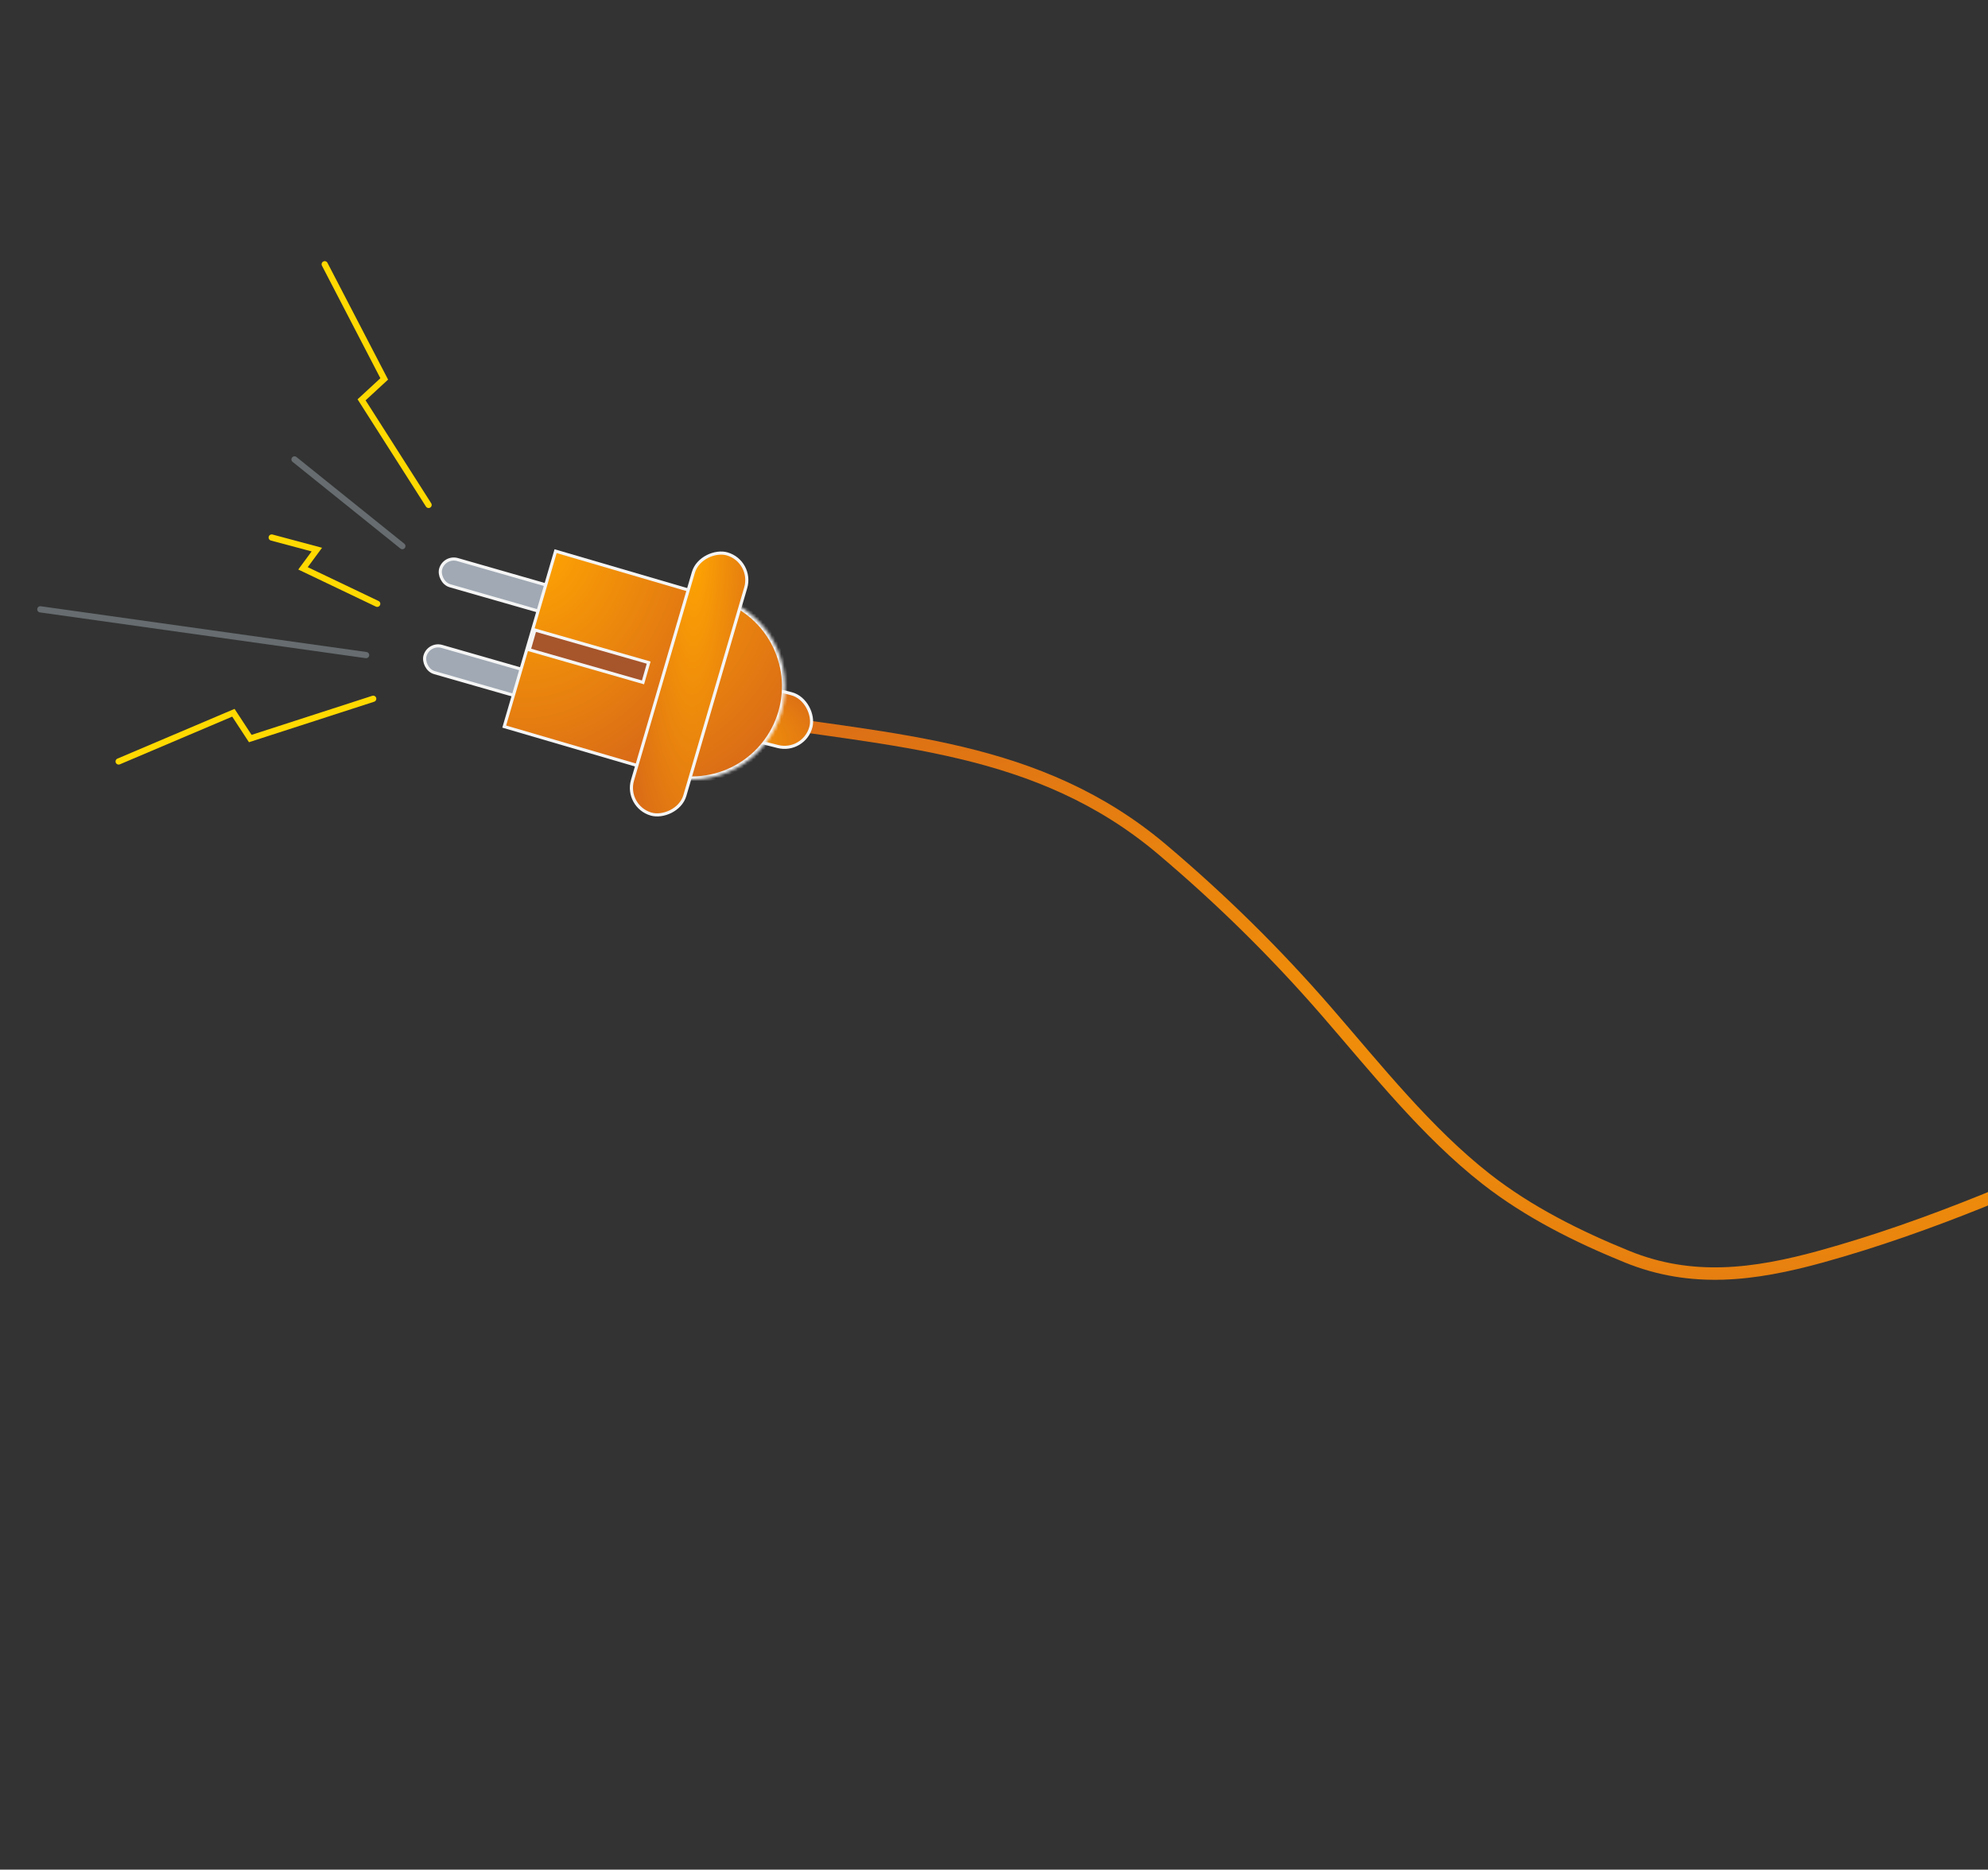 <svg width="640" height="602" viewBox="0 0 640 602" fill="none" xmlns="http://www.w3.org/2000/svg">
<rect x="0" y="0" width="640" height="602" fill="#333333" stroke="none"/>
<rect x="179.321" y="227.887" width="45.464" height="8.772" rx="4.386" transform="rotate(-164 179.321 227.887)" fill="#A0A9B4" stroke="#F5F5F5"/>
<rect x="184.362" y="199.926" width="45.464" height="8.772" rx="4.386" transform="rotate(-164 184.362 199.926)" fill="#A0A9B4" stroke="#F5F5F5"/>
<rect x="162.327" y="233.948" width="58.855" height="51.43" transform="rotate(-73.68 162.327 233.948)" fill="url(#paint0_angular_1644_19661)" stroke="#F5F5F5"/>
<rect x="207.001" y="219.719" width="38.098" height="6.623" transform="rotate(-164 207.001 219.719)" fill="#A7552B" stroke="#F5F5F5"/>
<path d="M238.663 230.792C287.324 238.751 334.165 239.718 374.144 273.512C393.18 289.603 410.615 306.743 427.117 325.758C443.17 344.256 459.288 364.612 478.423 379.593C492.097 390.298 507.948 398.183 523.802 404.635C544.606 413.1 564.603 410.593 586.416 404.559C621.017 394.987 656.176 379.872 689.018 364.134" stroke="url(#paint1_angular_1644_19661)" stroke-width="4" stroke-linecap="round"/>
<rect x="258.916" y="242.523" width="31.798" height="17.559" rx="8.779" transform="rotate(-165.772 258.916 242.523)" fill="url(#paint2_angular_1644_19661)" stroke="#F5F5F5"/>
<mask id="path-7-inside-1_1644_19661" fill="white">
<path d="M231.155 192.171C234.938 193.278 238.465 195.12 241.536 197.591C244.607 200.062 247.161 203.114 249.053 206.572C250.945 210.03 252.137 213.827 252.561 217.745C252.985 221.664 252.634 225.628 251.526 229.411C250.419 233.194 248.577 236.721 246.106 239.792C243.635 242.863 240.583 245.417 237.125 247.309C233.667 249.201 229.87 250.393 225.952 250.817C222.033 251.241 218.069 250.89 214.286 249.782L222.72 220.976L231.155 192.171Z"/>
</mask>
<path d="M231.155 192.171C234.938 193.278 238.465 195.12 241.536 197.591C244.607 200.062 247.161 203.114 249.053 206.572C250.945 210.03 252.137 213.827 252.561 217.745C252.985 221.664 252.634 225.628 251.526 229.411C250.419 233.194 248.577 236.721 246.106 239.792C243.635 242.863 240.583 245.417 237.125 247.309C233.667 249.201 229.87 250.393 225.952 250.817C222.033 251.241 218.069 250.89 214.286 249.782L222.72 220.976L231.155 192.171Z" fill="url(#paint3_angular_1644_19661)" stroke="#F5F5F5" stroke-width="2" mask="url(#path-7-inside-1_1644_19661)"/>
<rect x="201.161" y="259.647" width="87.285" height="17.559" rx="8.779" transform="rotate(-73.68 201.161 259.647)" fill="url(#paint4_angular_1644_19661)" stroke="#F5F5F5"/>
<path d="M137.973 162.577L116.404 128.735L123.697 122.004L104.534 85.085" stroke="#FFD900" stroke-width="2" stroke-linecap="round"/>
<path d="M38.197 245.183L75.135 229.496L80.57 237.8L120.146 224.992" stroke="#FFD900" stroke-width="2" stroke-linecap="round"/>
<path d="M121.435 194.412L97.546 182.997L101.999 176.962L87.469 173.074" stroke="#FFD900" stroke-width="2" stroke-linecap="round"/>
<path d="M117.861 210.928L12.984 196.193" stroke="#666C6F" stroke-width="2" stroke-linecap="round"/>
<path d="M129.527 175.842L94.811 147.928" stroke="#666C6F" stroke-width="2" stroke-linecap="round"/>
<defs>
<radialGradient id="paint0_angular_1644_19661" cx="0" cy="0" r="1" gradientUnits="userSpaceOnUse" gradientTransform="translate(221.562 227.471) rotate(-93.752) scale(98.78 121.551)">
<stop stop-color="#FFA502"/>
<stop offset="1" stop-color="#C85120"/>
</radialGradient>
<radialGradient id="paint1_angular_1644_19661" cx="0" cy="0" r="1" gradientUnits="userSpaceOnUse" gradientTransform="translate(699.24 321.613) rotate(-90.434) scale(210.118 926.405)">
<stop stop-color="#FFA502"/>
<stop offset="1" stop-color="#C85120"/>
</radialGradient>
<radialGradient id="paint2_angular_1644_19661" cx="0" cy="0" r="1" gradientUnits="userSpaceOnUse" gradientTransform="translate(292.075 240.718) rotate(-95.797) scale(35.07 66.406)">
<stop stop-color="#FFA502"/>
<stop offset="1" stop-color="#C85120"/>
</radialGradient>
<radialGradient id="paint3_angular_1644_19661" cx="0" cy="0" r="1" gradientUnits="userSpaceOnUse" gradientTransform="translate(194.86 181.543) rotate(-166.968) scale(113.043 121.967)">
<stop stop-color="#FFA502"/>
<stop offset="1" stop-color="#C85120"/>
</radialGradient>
<radialGradient id="paint4_angular_1644_19661" cx="0" cy="0" r="1" gradientUnits="userSpaceOnUse" gradientTransform="translate(288.826 257.574) rotate(-105.284) scale(36.17 173.315)">
<stop stop-color="#FFA502"/>
<stop offset="1" stop-color="#C85120"/>
</radialGradient>
</defs>
</svg>
